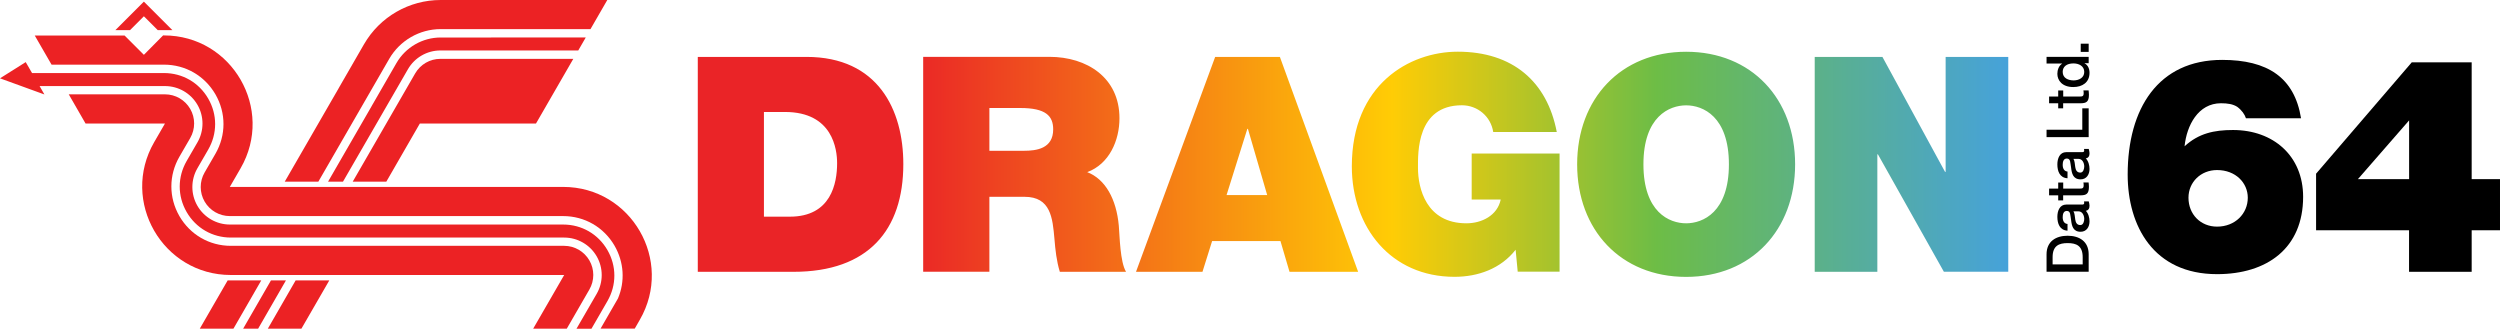 <?xml version="1.0" encoding="utf-8"?>
<!-- Generator: Adobe Illustrator 25.0.0, SVG Export Plug-In . SVG Version: 6.00 Build 0)  -->
<svg version="1.1" id="Layer_1" xmlns="http://www.w3.org/2000/svg" xmlns:xlink="http://www.w3.org/1999/xlink" x="0px" y="0px"
	 viewBox="0 0 3840 504.8" style="enable-background:new 0 0 3840 504.8;" xml:space="preserve">
<style type="text/css">
	.st0{fill:#EC2224;}
	.st1{fill:#FFFFFF;}
	.st2{fill:url(#SVGID_1_);}
	.st3{fill:url(#SVGID_2_);}
	.st4{fill:url(#SVGID_3_);}
	.st5{fill:url(#SVGID_4_);}
	.st6{fill:url(#SVGID_5_);}
	.st7{fill:url(#SVGID_6_);}
	.st8{fill:url(#SVGID_7_);}
	.st9{fill:url(#SVGID_8_);}
	.st10{fill:url(#SVGID_9_);}
	.st11{fill:url(#SVGID_10_);}
	.st12{fill:url(#SVGID_11_);}
	.st13{fill:url(#SVGID_12_);}
	.st14{fill:url(#SVGID_13_);}
	.st15{fill:url(#SVGID_14_);}
	.st16{fill:url(#SVGID_15_);}
	.st17{fill:url(#SVGID_16_);}
	.st18{fill:url(#SVGID_17_);}
	.st19{fill:url(#SVGID_18_);}
	.st20{fill:url(#SVGID_19_);}
	.st21{fill:url(#SVGID_20_);}
	.st22{fill:url(#SVGID_21_);}
	.st23{fill:url(#SVGID_22_);}
	.st24{fill:url(#SVGID_23_);}
	.st25{fill:url(#SVGID_24_);}
	.st26{fill:url(#SVGID_25_);}
	.st27{fill:url(#SVGID_26_);}
	.st28{fill:url(#SVGID_27_);}
	.st29{fill:url(#SVGID_28_);}
	.st30{fill:url(#SVGID_29_);}
	.st31{fill:url(#SVGID_30_);}
	.st32{fill:url(#SVGID_31_);}
	.st33{fill:url(#SVGID_32_);}
	.st34{fill:url(#SVGID_33_);}
	.st35{fill:url(#SVGID_34_);}
	.st36{fill:url(#SVGID_35_);}
	.st37{fill:url(#SVGID_36_);}
	.st38{fill:url(#SVGID_37_);}
	.st39{fill:url(#SVGID_38_);}
</style>
<g>
	<g>
		<polygon class="st0" points="439.2,430.7 396.5,504.8 373.5,504.8 416.2,430.7 		"/>
		<path class="st0" d="M526.9,278.9l99.7-172.6c10.3-17.8,29.3-28.8,49.9-28.8h211.7l11.5-19.9H754.4l-77.5,0
			c-27.9,0-53.9,15-67.9,39.2L571.4,162l-1.1,2l-66.4,115H526.9z"/>
		<g>
			<path class="st0" d="M932.8,0L754.4,0l0,0h-77.5c-48.6,0-93.5,25.9-117.8,68l-37.6,65.2l-1.1,2l-83,143.8H489L597.9,90.3
				c16.3-28.1,46.5-45.6,79-45.6H907L932.8,0z"/>
			<path class="st0" d="M644.9,189.7h178.4l57.3-99.3H676.4c-16,0-30.7,8.5-38.7,22.4l-95.9,166.2h51.6L644.9,189.7z"/>
			<polygon class="st0" points="505.8,430.7 463,504.8 411.4,504.8 454.1,430.7 			"/>
			<polygon class="st0" points="349.7,430.7 306.9,504.8 358.6,504.8 401.3,430.7 			"/>
		</g>
		<path class="st0" d="M131.4,189.7h122l-16.6,28.7c-52.3,90.6,13.1,204,117.8,204h0l512,0l-47.6,82.4h51.6l34.7-60.1
			c8-13.8,8-30.9,0-44.7c-8-13.8-22.7-22.4-38.7-22.4h-512c-33,0-62.5-17.1-79-45.6c-16.5-28.6-16.5-62.7,0-91.3l16.6-28.7
			c8-13.8,8-30.9,0-44.7c-8-13.8-22.7-22.4-38.7-22.4H105.6L131.4,189.7z"/>
		<path class="st0" d="M79.2,99.3h172.7c33,0,62.5,17.1,79,45.6c16.5,28.6,16.5,62.7,0,91.3l-16.6,28.7c-8,13.8-8,30.9,0,44.7
			c8,13.8,22.7,22.3,38.7,22.3l512,0c33,0,62.5,17.1,79,45.6c14.5,25.2,16.3,54.7,5.2,80.9l-26.7,46.3H975l7.8-13.6
			c52.3-90.6-13.1-204-117.8-204l-276.5,0h-156l-79.5,0l16.6-28.7c52.3-90.6-13.1-204-117.8-204h-1.3L221,84.2l-29.6-29.6h-138
			L79.2,99.3z"/>
		<g>
			<polygon class="st0" points="199.7,46.3 221,25 242.3,46.3 264.8,46.3 221,2.5 177.2,46.3 			"/>
		</g>
		<path class="st0" d="M68.2,145.1L0,120.3l39.5-24.9l9.7,16.8h202.7c28.3,0,53.7,14.6,67.9,39.2c14.2,24.5,14.2,53.8,0,78.4
			l-16.6,28.7c-10.3,17.8-10.3,39.8,0,57.6c10.3,17.8,29.3,28.8,49.9,28.8l512,0c28.3,0,53.7,14.6,67.9,39.2s14.2,53.8,0,78.4
			l-24.5,42.4h-23l31-53.6c10.3-17.8,10.3-39.8,0-57.6c-10.3-17.8-29.3-28.8-49.9-28.8h-356h-156c-28.3,0-53.7-14.6-67.9-39.2
			c-14.2-24.5-14.2-53.8,0-78.4l16.6-28.7c10.3-17.8,10.3-39.8,0-57.6c-10.3-17.8-29.3-28.8-49.9-28.8H60.8L68.2,145.1z"/>
	</g>
	<g>
		<g>
			<g>
				<path d="M3143.5,417.4v-26.8c0-19.9,14.5-28.5,32.4-28.5c17.8,0,32.3,8.6,32.3,28.5v26.8H3143.5z M3199,406.1V395
					c0-17.8-10.1-21.6-23.1-21.6c-13,0-23.1,3.8-23.1,21.6v11.1H3199z"/>
				<path d="M3197.8,314.2c2.5,0,3.5-0.5,3.5-2.4c0-0.6,0-1.5-0.2-2.5h7.2c0.5,1.5,1.2,4.8,1.2,6.5c0,4.2-1.4,7.2-5.7,8
					c4,4.1,5.7,10.7,5.7,16.2c0,8.4-4.5,16-13.7,16c-11.7,0-13.6-9.3-14.6-18c-1.4-7.4-0.5-14-6.6-14c-5.3,0-6.3,5.5-6.3,9.7
					c0,5.8,2.4,9.9,7.4,10.3v10.3c-12.1-0.7-15.6-11-15.6-21.3c0-9.2,3.7-18.8,13.6-18.8H3197.8z M3184.8,324.6
					c2.1,3.2,2,8.2,2.8,12.7c0.7,4.4,2.4,8.4,7.8,8.4c4.6,0,6-5.9,6-9.5c0-4.5-2.4-11.6-8.9-11.6H3184.8z"/>
				<path d="M3161.4,307.8V300h-14v-10.3h14v-9.3h7.7v9.3h25c4.3,0,6.4-0.4,6.4-5c0-1.4,0-2.9-0.4-4.4h8c0.2,2.3,0.5,4.4,0.5,6.7
					c0,10.8-4.2,12.8-12,13h-27.6v7.8H3161.4z"/>
				<path d="M3197.8,233.7c2.5,0,3.5-0.5,3.5-2.4c0-0.6,0-1.4-0.2-2.5h7.2c0.5,1.5,1.2,4.8,1.2,6.5c0,4.2-1.4,7.2-5.7,8
					c4,4.1,5.7,10.7,5.7,16.2c0,8.4-4.5,16-13.7,16c-11.7,0-13.6-9.3-14.6-18c-1.4-7.4-0.5-14-6.6-14c-5.3,0-6.3,5.5-6.3,9.7
					c0,5.8,2.4,9.9,7.4,10.3v10.3c-12.1-0.7-15.6-11-15.6-21.3c0-9.2,3.7-18.8,13.6-18.8H3197.8z M3184.8,244
					c2.1,3.2,2,8.2,2.8,12.7c0.7,4.4,2.4,8.4,7.8,8.4c4.6,0,6-5.9,6-9.5c0-4.5-2.4-11.6-8.9-11.6H3184.8z"/>
				<path d="M3143.5,210.6v-11.3h54.9v-32.9h9.8v44.2H3143.5z"/>
				<path d="M3161.4,166.4v-7.8h-14v-10.3h14v-9.3h7.7v9.3h25c4.3,0,6.4-0.4,6.4-5c0-1.5,0-2.9-0.4-4.4h8c0.2,2.3,0.5,4.4,0.5,6.7
					c0,10.8-4.2,12.8-12,13h-27.6v7.8H3161.4z"/>
				<path d="M3208.2,87.3v9.8h-6.3v0.2c5.3,2.7,7.6,8.6,7.6,14.5c0,14.8-11,21.9-25,21.9c-16.9,0-24.4-10.1-24.4-20.3
					c0-5.9,2.2-12.4,7.3-15.6v-0.2h-23.9V87.3H3208.2z M3201.4,110.5c0-9.2-8.4-13.1-16.6-13.1c-10.3,0-16.5,5-16.5,13
					c0,9.7,8.6,13.1,17,13.1C3193.4,123.4,3201.4,119.4,3201.4,110.5z"/>
			</g>
			<path d="M3196,79.7V67.1h12.2v12.6H3196z"/>
		</g>
		<g>
			<g>
				<linearGradient id="SVGID_1_" gradientUnits="userSpaceOnUse" x1="1071.75" y1="252.401" x2="3084.613" y2="252.401">
					<stop  offset="0.16" style="stop-color:#EA2427"/>
					<stop  offset="0.53" style="stop-color:#FFCC05"/>
					<stop  offset="0.732" style="stop-color:#6DBD46"/>
					<stop  offset="1" style="stop-color:#46A2DA"/>
				</linearGradient>
				<path class="st2" d="M1238.7,87.4h-166.9v330.1h147c115.1,0,168.7-64.3,168.7-165.5C1387.5,168.7,1348.7,87.4,1238.7,87.4z
					 M1213.2,332.8h-39.8V172h32.4c73.5,0,80,57.8,80,78.6C1285.8,281.5,1276.6,332.8,1213.2,332.8z M1670,264.4
					c33.8-12.5,49.5-48.5,49.5-82.8c0-62.4-49.9-94.3-107.7-94.3H1418v330.1h101.7V302.3h54.1c40.2,0,43,32.8,45.8,64.3
					c1.4,17.1,3.2,34.2,8.3,50.9h101.7c-9.2-15.3-9.7-54.6-11.1-70.7C1714.8,305.6,1697.7,275.1,1670,264.4z M1572.9,231.6h-53.2
					v-65.7h47.6c38.8,0,50.4,12,50.4,32.8C1617.7,228.4,1591.8,231.6,1572.9,231.6z M1866.5,87.4l-121.6,330.1H1847l14.8-47.2h105
					l13.9,47.2h105.4L1965.9,87.4H1866.5z M1884,299.6l31.9-101.7h0.9l29.6,101.7H1884z M2260.3,306.5h44.8
					c-5.1,24.5-29.1,36.5-52.7,36.5c-62,0-74.4-54.1-74.4-85.1c0-22.7-2.3-96.2,67.5-96.2c24,0,44.4,17.1,48.1,41.1h97.6
					c-14.8-77.7-68-123.4-152.1-123.4c-74.4,0-162.7,50.4-162.7,176.1c0,93.9,60.1,169.7,157.7,169.7c36.1,0,71.2-12.5,93.9-41.6
					l3.2,33.7h64.3V235.8h-135V306.5z M2589.9,79.5c-100.3,0-167.4,72.1-167.4,172.9c0,100.8,67,172.9,167.4,172.9
					c100.3,0,167.4-72.1,167.4-172.9C2757.3,151.6,2690.3,79.5,2589.9,79.5z M2589.9,343c-25.9,0-65.6-17.1-65.6-90.6
					c0-73.5,39.8-90.6,65.6-90.6c25.9,0,65.7,17.1,65.7,90.6C2655.6,325.9,2615.8,343,2589.9,343z M2988.5,87.4V264h-0.9
					l-96.2-176.6h-104v330.1h96.2V237.1h0.9l101.3,180.3h98.9V87.4H2988.5z"/>
			</g>
		</g>
		<path d="M3449.8,181.7c-1.9-6-6.5-12.5-13.4-17.6c-6.5-4.2-14.8-5.5-25-5.5c-35.1,0-52.7,34.2-55.9,66.1
			c21.7-19.9,45.3-25,74.4-25c62,0,107.7,39.8,107.7,102.6c0,79.1-55.5,118.8-132.2,118.8c-97.6,0-137.3-74-137.3-153
			c0-101.2,46.7-176.1,145.2-176.1c69.3,0,111,26.8,121.1,89.7H3449.8z M3361.5,303.7c0,25.4,18.5,44.4,43.9,44.4
			c27.7,0,47.2-19.9,47.2-44.4c0-22.7-18.5-42.5-47.2-42.5C3380.5,261.2,3361.5,279.7,3361.5,303.7z"/>
		<path d="M3700.4,353.7h-142.9v-86.9l147-171.1h92v179.4h43.5v78.6h-43.5v63.8h-96.2V353.7z M3621.8,275.1h78.6v-90.2L3621.8,275.1
			z"/>
	</g>
</g>
</svg>
